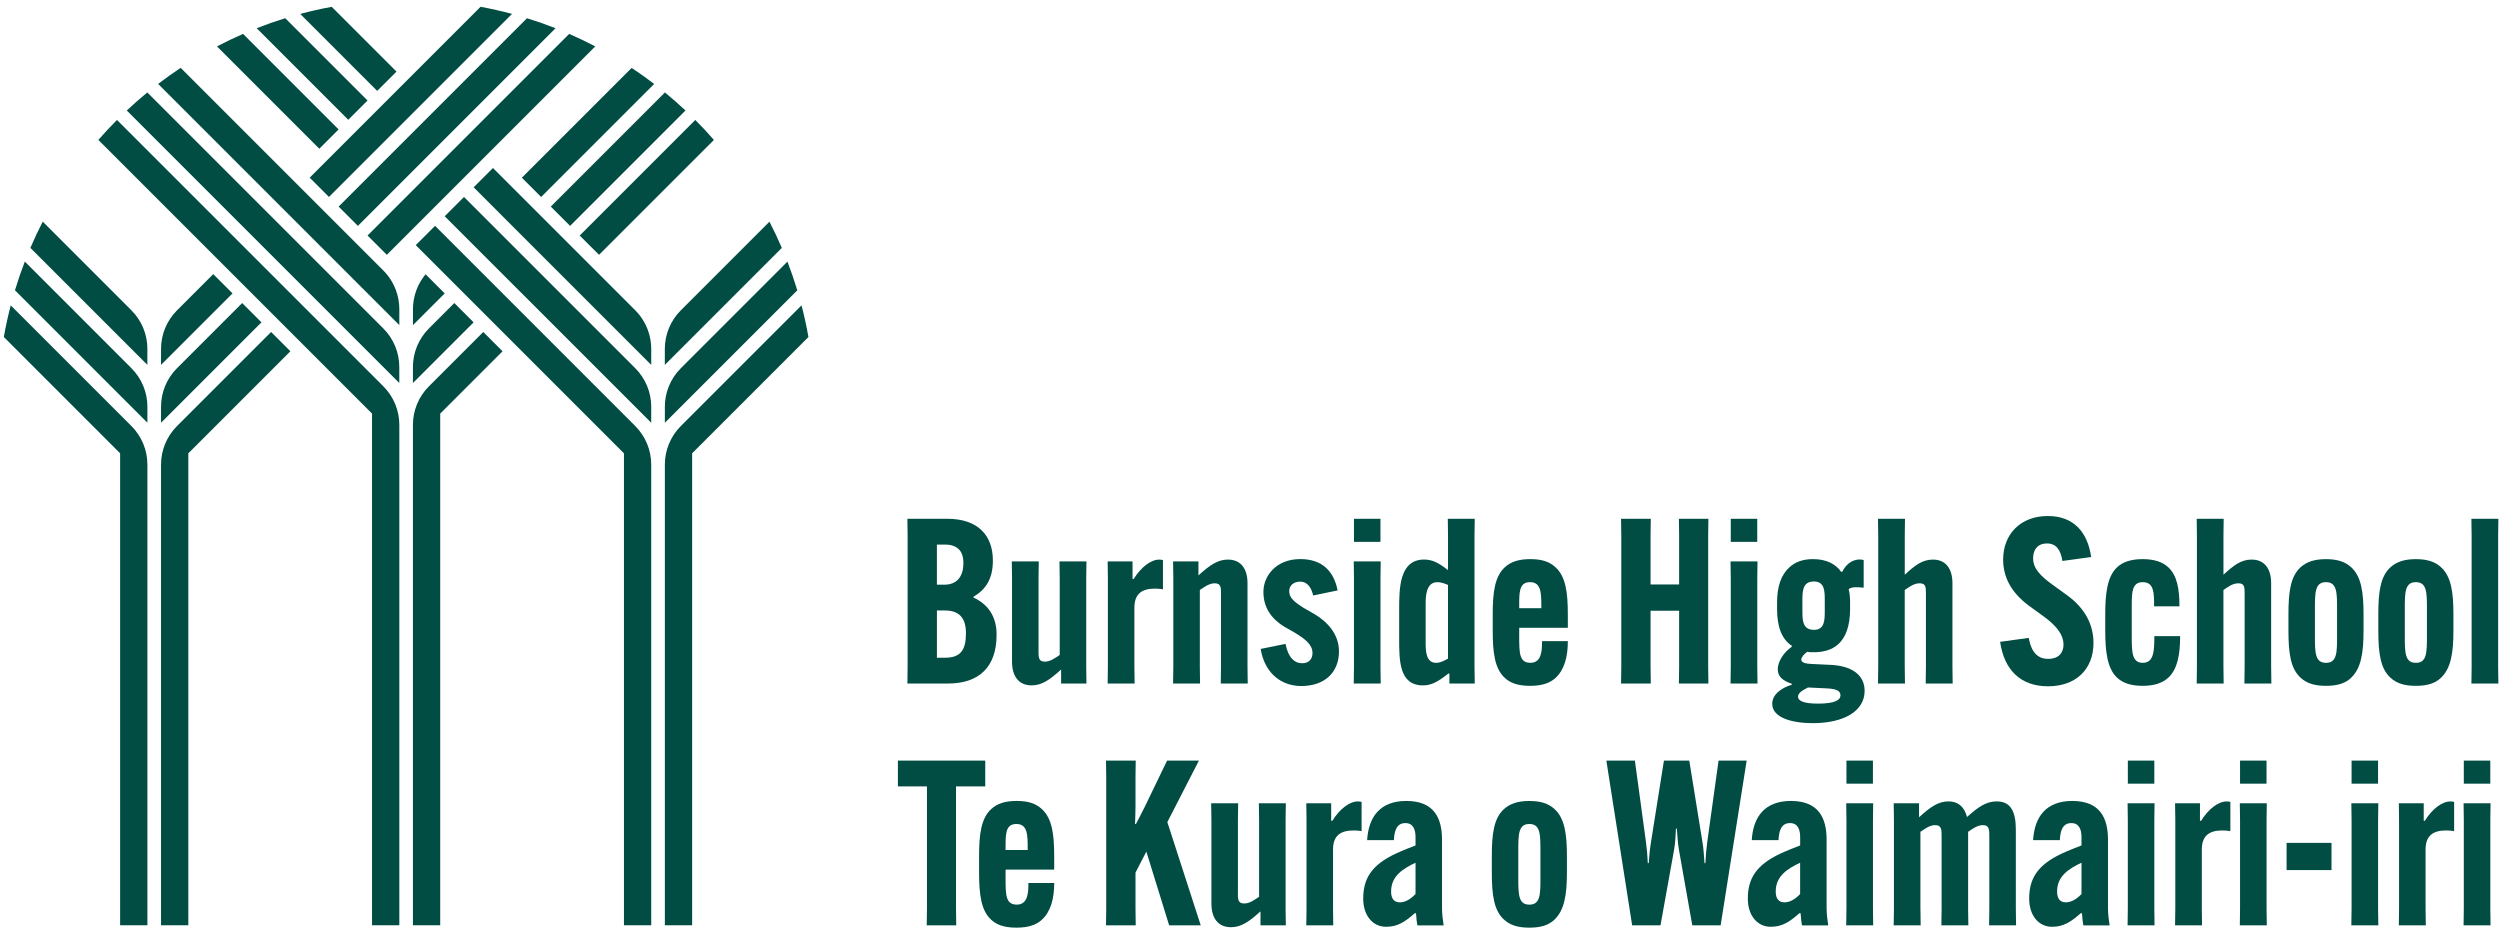 <?xml version="1.0" encoding="UTF-8"?>
<svg width="310px" height="116px" viewBox="0 0 310 116" version="1.1" xmlns="http://www.w3.org/2000/svg" xmlns:xlink="http://www.w3.org/1999/xlink">
    <title>Burnside Logo - Primary Horizontal - white RGB Copy</title>
    <g id="Page-1" stroke="none" stroke-width="1" fill="none" fill-rule="evenodd">
        <g id="Burnside-Logo---Primary-Horizontal---white-RGB-Copy" transform="translate(0.473, 0.842)" fill="#014D43" fill-rule="nonzero">
            <path d="M112.043,83.916 L112.071,81.831 L112.071,65.571 L112.043,63.486 L116.986,63.486 C120.757,63.486 122.644,65.515 122.644,68.658 L122.644,68.686 C122.644,70.888 121.787,72.257 120.245,73.146 L120.245,73.259 C121.988,74.059 123.103,75.545 123.103,77.831 L123.103,77.887 C123.103,81.831 120.962,83.916 117.074,83.916 L112.047,83.916 L112.043,83.916 Z M115.702,71.657 L116.644,71.657 C118.273,71.657 118.986,70.542 118.986,69 L118.986,68.944 C118.986,67.487 118.242,66.686 116.7,66.686 L115.702,66.686 L115.702,71.657 Z M116.76,80.713 C118.704,80.713 119.303,79.654 119.303,77.714 L119.303,77.658 C119.303,75.859 118.531,74.857 116.703,74.857 L115.705,74.857 L115.705,80.713 L116.763,80.713 L116.76,80.713 Z" id="Shape"></path>
            <path d="M128.303,79.859 C128.303,80.66 128.303,81.203 129.076,81.203 C129.76,81.203 130.331,80.776 130.931,80.374 L130.931,70.86 L130.903,68.775 L134.247,68.775 L134.219,70.86 L134.219,81.831 L134.247,83.916 L131.104,83.916 L131.104,82.202 L131.076,82.202 C129.703,83.457 128.705,84.145 127.446,84.145 C125.904,84.145 125.019,83.087 125.019,81.203 L125.019,70.86 L124.99,68.775 L128.335,68.775 L128.306,70.86 L128.306,79.859 L128.303,79.859 Z" id="Path"></path>
            <path d="M143.734,68.602 L143.734,72.232 C143.42,72.175 143.077,72.147 142.735,72.147 C141.105,72.147 140.192,72.803 140.192,74.518 L140.192,81.831 L140.22,83.916 L136.876,83.916 L136.904,81.831 L136.904,70.803 L136.876,68.775 L139.962,68.775 L139.962,70.948 L140.107,70.948 C141.021,69.463 142.248,68.549 143.278,68.549 C143.451,68.549 143.621,68.577 143.734,68.605 L143.734,68.602 Z" id="Path"></path>
            <path d="M150.934,72.832 C150.934,72.031 150.934,71.488 150.161,71.488 C149.477,71.488 148.905,71.914 148.306,72.317 L148.306,81.831 L148.334,83.916 L144.989,83.916 L145.018,81.831 L145.018,70.86 L144.989,68.775 L148.133,68.775 L148.133,70.489 L148.161,70.489 C149.533,69.233 150.532,68.545 151.791,68.545 C153.333,68.545 154.218,69.604 154.218,71.488 L154.218,81.831 L154.246,83.916 L150.902,83.916 L150.93,81.831 L150.93,72.832 L150.934,72.832 Z" id="Path"></path>
            <path d="M158.935,79.002 C159.249,80.688 160.05,81.401 160.992,81.401 C161.877,81.401 162.276,80.829 162.276,80.145 C162.276,79.115 161.447,78.459 160.163,77.658 L158.762,76.857 C157.048,75.799 156.19,74.37 156.19,72.542 C156.19,70.57 157.764,68.485 160.762,68.485 C163.419,68.485 164.904,69.914 165.391,72.37 L162.364,72.997 C162.135,72.084 161.708,71.283 160.734,71.283 C159.933,71.283 159.39,71.77 159.39,72.454 C159.39,73.255 159.933,73.738 161.133,74.511 L162.533,75.312 C164.248,76.342 165.56,77.883 165.56,79.94 C165.56,82.427 163.902,84.226 160.875,84.226 C158.617,84.226 156.388,82.854 155.848,79.626 L158.935,78.998 L158.935,79.002 Z" id="Path"></path>
            <path d="M170.735,68.775 L170.707,70.86 L170.707,81.831 L170.735,83.916 L167.391,83.916 L167.419,81.831 L167.419,70.86 L167.391,68.775 L170.735,68.775 Z M167.419,63.49 L170.704,63.49 L170.704,66.348 L167.419,66.348 L167.419,63.49 Z" id="Shape"></path>
            <path d="M182.395,63.486 L182.367,65.571 L182.367,81.831 L182.395,83.916 L179.252,83.916 L179.252,82.688 L179.11,82.688 C177.795,83.718 177.026,84.145 175.967,84.145 C173.025,84.145 173.025,81.058 173.025,78.402 L173.025,74.744 C173.025,72.172 173.025,68.542 176.112,68.542 C177.142,68.542 177.911,68.94 179.082,69.858 L179.082,65.571 L179.054,63.486 L182.398,63.486 L182.395,63.486 Z M176.309,74.116 L176.309,78.889 C176.309,79.919 176.366,81.348 177.594,81.348 C178.137,81.348 178.592,81.09 179.079,80.833 L179.079,71.689 C178.535,71.459 178.137,71.346 177.766,71.346 C176.309,71.346 176.309,73.202 176.309,74.119 L176.309,74.116 Z" id="Shape"></path>
            <path d="M187.909,77.002 L187.909,77.972 C187.909,80.145 187.909,81.344 189.309,81.344 C190.71,81.344 190.738,79.771 190.738,78.716 L190.738,78.66 L193.938,78.66 L193.938,78.716 C193.938,80.572 193.511,82.23 192.396,83.232 C191.712,83.86 190.738,84.202 189.253,84.202 C187.651,84.202 186.766,83.803 186.138,83.232 C184.882,82.089 184.624,80.145 184.624,77.344 L184.624,75.343 C184.624,72.571 184.882,70.63 186.138,69.487 C186.882,68.803 187.881,68.489 189.281,68.489 C190.766,68.489 191.68,68.831 192.396,69.487 C193.652,70.63 193.938,72.514 193.938,75.343 L193.938,77.002 L187.909,77.002 Z M187.909,74.574 L190.653,74.574 L190.653,74.49 C190.653,72.719 190.653,71.346 189.253,71.346 C187.852,71.346 187.909,72.662 187.909,74.49 L187.909,74.574 Z" id="Shape"></path>
            <polygon id="Path" points="211.369 63.486 211.341 65.571 211.341 81.831 211.369 83.916 207.71 83.916 207.739 81.831 207.739 74.888 204.197 74.888 204.197 81.831 204.225 83.916 200.538 83.916 200.567 81.831 200.567 65.571 200.538 63.486 204.225 63.486 204.197 65.571 204.197 71.629 207.739 71.629 207.739 65.571 207.71 63.486 211.369 63.486"></polygon>
            <path d="M217.458,68.775 L217.43,70.86 L217.43,81.831 L217.458,83.916 L214.113,83.916 L214.142,81.831 L214.142,70.86 L214.113,68.775 L217.458,68.775 Z M214.142,63.49 L217.426,63.49 L217.426,66.348 L214.142,66.348 L214.142,63.49 Z" id="Shape"></path>
            <path d="M223.628,79.975 C223.229,80.261 222.884,80.66 222.884,80.946 C222.884,81.316 223.399,81.461 224.168,81.489 L226.538,81.602 C228.994,81.715 230.74,82.745 230.74,84.83 C230.74,87.317 228.196,88.83 224.312,88.83 C221.712,88.83 219.285,88.146 219.285,86.431 C219.285,85.345 220.255,84.516 221.712,84.061 L221.712,83.948 C220.626,83.577 219.97,83.091 219.97,82.149 C219.97,81.207 220.682,80.064 221.712,79.348 L221.712,79.235 C220.428,78.406 219.885,76.807 219.885,74.691 L219.885,73.834 C219.885,71.861 220.4,70.433 221.398,69.519 C222.171,68.803 223.141,68.489 224.341,68.489 C226.111,68.489 227.198,69.173 227.826,70.059 L227.967,70.059 C228.652,68.658 229.883,68.372 230.624,68.602 L230.624,72.031 C229.766,71.946 229.167,71.918 228.764,72.204 C228.909,72.775 228.937,73.375 228.937,73.946 L228.937,74.691 C228.937,76.836 228.366,78.205 227.508,79.005 C226.679,79.778 225.565,80.035 224.45,80.035 C224.136,80.035 223.85,80.035 223.621,79.979 L223.628,79.975 Z M226.083,84.519 L223.713,84.406 C222.855,84.833 222.485,85.151 222.485,85.549 C222.485,86.121 223.314,86.407 224.972,86.407 C227.085,86.407 227.745,85.948 227.745,85.377 C227.745,84.805 227.202,84.576 226.087,84.519 L226.083,84.519 Z M223.025,74.86 C223.025,76.031 223.025,77.259 224.453,77.259 C225.798,77.259 225.798,76.031 225.798,74.86 L225.798,73.632 C225.798,72.489 225.798,71.262 224.453,71.262 C223.025,71.262 223.025,72.489 223.025,73.661 L223.025,74.86 L223.025,74.86 Z" id="Shape"></path>
            <path d="M232.402,63.486 L235.746,63.486 L235.718,65.571 L235.718,70.401 L235.746,70.401 C236.974,69.258 237.919,68.545 239.203,68.545 C240.773,68.545 241.63,69.632 241.63,71.488 L241.63,81.831 L241.659,83.916 L238.314,83.916 L238.342,81.831 L238.342,72.832 C238.342,71.974 238.342,71.488 237.57,71.488 C236.857,71.488 236.314,71.914 235.714,72.317 L235.714,81.831 L235.742,83.916 L232.398,83.916 L232.426,81.831 L232.426,65.571 L232.398,63.486 L232.402,63.486 Z" id="Path"></path>
            <path d="M251.088,78.261 C251.431,80.148 252.288,80.861 253.516,80.861 C254.743,80.861 255.403,80.145 255.403,79.09 C255.403,77.947 254.659,76.86 253.032,75.661 L251.145,74.289 C248.887,72.631 247.917,70.687 247.917,68.545 C247.917,65.374 250.09,63.144 253.459,63.144 C256.574,63.144 258.373,65.032 258.832,68.231 L255.262,68.718 C255.061,67.346 254.489,66.545 253.346,66.545 C252.203,66.545 251.632,67.318 251.632,68.372 C251.632,69.657 252.545,70.574 254.031,71.657 L255.89,73.001 C258.031,74.571 259.118,76.571 259.118,78.885 C259.118,82.17 256.916,84.258 253.487,84.258 C250.058,84.258 248.03,82.202 247.543,78.744 L251.085,78.257 L251.088,78.261 Z" id="Path"></path>
            <path d="M269.863,78.032 L269.863,78.088 C269.863,80.346 269.521,82.173 268.378,83.203 C267.666,83.86 266.635,84.202 265.207,84.202 C263.637,84.202 262.691,83.775 262.092,83.232 C260.779,82.06 260.578,79.774 260.578,77.344 L260.578,75.343 C260.578,72.916 260.779,70.63 262.092,69.459 C262.691,68.916 263.637,68.489 265.207,68.489 C266.635,68.489 267.666,68.831 268.378,69.487 C269.465,70.486 269.779,72.144 269.779,74.289 L269.779,74.345 L266.635,74.345 L266.635,74.289 C266.635,72.715 266.635,71.346 265.235,71.346 C263.834,71.346 263.863,72.662 263.863,74.719 L263.863,77.975 C263.863,79.975 263.863,81.348 265.235,81.348 C266.607,81.348 266.664,79.863 266.664,78.092 L266.664,78.035 L269.863,78.035 L269.863,78.032 Z" id="Path"></path>
            <path d="M271.92,63.486 L275.264,63.486 L275.236,65.571 L275.236,70.401 L275.264,70.401 C276.492,69.258 277.438,68.545 278.722,68.545 C280.295,68.545 281.149,69.632 281.149,71.488 L281.149,81.831 L281.177,83.916 L277.833,83.916 L277.861,81.831 L277.861,72.832 C277.861,71.974 277.861,71.488 277.088,71.488 C276.376,71.488 275.832,71.914 275.233,72.317 L275.233,81.831 L275.261,83.916 L271.917,83.916 L271.945,81.831 L271.945,65.571 L271.917,63.486 L271.92,63.486 Z" id="Path"></path>
            <path d="M284.807,83.203 C283.551,82.06 283.294,80.145 283.294,77.347 L283.294,75.347 C283.294,72.546 283.551,70.634 284.807,69.491 C285.552,68.835 286.493,68.492 287.95,68.492 C289.407,68.492 290.349,68.835 291.066,69.491 C292.321,70.634 292.607,72.549 292.607,75.347 L292.607,77.347 C292.607,80.148 292.293,82.032 291.066,83.203 C290.353,83.888 289.379,84.202 287.95,84.202 C286.522,84.202 285.552,83.888 284.807,83.203 Z M289.323,77.975 L289.323,74.719 C289.323,72.634 289.323,71.346 287.95,71.346 C286.578,71.346 286.578,72.631 286.578,74.719 L286.578,77.975 C286.578,80.06 286.578,81.348 287.95,81.348 C289.323,81.348 289.323,80.06 289.323,77.975 Z" id="Shape"></path>
            <path d="M295.952,83.203 C294.696,82.06 294.438,80.145 294.438,77.347 L294.438,75.347 C294.438,72.546 294.696,70.634 295.952,69.491 C296.696,68.835 297.638,68.492 299.095,68.492 C300.552,68.492 301.494,68.835 302.21,69.491 C303.466,70.634 303.752,72.549 303.752,75.347 L303.752,77.347 C303.752,80.148 303.438,82.032 302.21,83.203 C301.497,83.888 300.524,84.202 299.095,84.202 C297.666,84.202 296.696,83.888 295.952,83.203 Z M300.467,77.975 L300.467,74.719 C300.467,72.634 300.467,71.346 299.095,71.346 C297.723,71.346 297.723,72.631 297.723,74.719 L297.723,77.975 C297.723,80.06 297.723,81.348 299.095,81.348 C300.467,81.348 300.467,80.06 300.467,77.975 Z" id="Shape"></path>
            <polygon id="Path" points="309.325 63.486 309.297 65.571 309.297 81.831 309.325 83.916 305.981 83.916 306.009 81.831 306.009 65.571 305.981 63.486 309.325 63.486"></polygon>
            <polygon id="Path" points="118.072 96.673 118.072 111.817 118.101 113.902 114.442 113.902 114.47 111.817 114.47 96.673 110.868 96.673 110.868 93.473 121.699 93.473 121.699 96.673 118.069 96.673"></polygon>
            <path d="M124.218,106.988 L124.218,107.958 C124.218,110.131 124.218,111.331 125.618,111.331 C127.019,111.331 127.047,109.757 127.047,108.702 L127.047,108.646 L130.247,108.646 L130.247,108.702 C130.247,110.558 129.82,112.216 128.705,113.218 C128.021,113.846 127.047,114.188 125.562,114.188 C123.96,114.188 123.075,113.79 122.447,113.218 C121.191,112.075 120.933,110.131 120.933,107.33 L120.933,105.33 C120.933,102.557 121.191,100.617 122.447,99.474 C123.191,98.789 124.19,98.475 125.59,98.475 C127.075,98.475 127.989,98.817 128.705,99.474 C129.961,100.617 130.247,102.501 130.247,105.33 L130.247,106.988 L124.218,106.988 L124.218,106.988 Z M124.218,104.561 L126.962,104.561 L126.962,104.476 C126.962,102.705 126.962,101.333 125.562,101.333 C124.161,101.333 124.218,102.649 124.218,104.476 L124.218,104.561 L124.218,104.561 Z" id="Shape"></path>
            <path d="M148.193,93.473 L144.277,101.1 L148.419,113.902 L144.503,113.902 L141.673,104.758 L140.329,107.358 L140.329,111.817 L140.357,113.902 L136.671,113.902 L136.699,111.817 L136.699,95.558 L136.671,93.473 L140.357,93.473 L140.329,95.558 L140.329,99.015 C140.329,99.699 140.301,100.701 140.273,101.329 L140.386,101.329 C140.728,100.701 141.13,99.872 141.472,99.216 L144.245,93.473 L148.189,93.473 L148.193,93.473 Z" id="Path"></path>
            <path d="M153.022,109.845 C153.022,110.646 153.022,111.19 153.795,111.19 C154.479,111.19 155.051,110.763 155.654,110.36 L155.654,100.846 L155.626,98.761 L158.97,98.761 L158.942,100.846 L158.942,111.817 L158.97,113.902 L155.827,113.902 L155.827,112.188 L155.799,112.188 C154.426,113.444 153.428,114.132 152.169,114.132 C150.627,114.132 149.741,113.073 149.741,111.19 L149.741,100.846 L149.713,98.761 L153.058,98.761 L153.029,100.846 L153.029,109.845 L153.022,109.845 Z" id="Path"></path>
            <path d="M168.365,98.588 L168.365,102.218 C168.051,102.162 167.709,102.134 167.366,102.134 C165.737,102.134 164.823,102.79 164.823,104.504 L164.823,111.817 L164.851,113.902 L161.507,113.902 L161.535,111.817 L161.535,100.79 L161.507,98.761 L164.594,98.761 L164.594,100.934 L164.738,100.934 C165.652,99.449 166.883,98.535 167.91,98.535 C168.083,98.535 168.252,98.563 168.365,98.592 L168.365,98.588 Z" id="Path"></path>
            <path d="M173.91,98.475 C177.368,98.475 178.338,100.617 178.338,103.277 L178.338,111.821 C178.338,112.477 178.451,113.363 178.539,113.906 L175.283,113.906 C175.198,113.447 175.17,113.193 175.11,112.393 L174.965,112.393 C173.709,113.507 172.796,114.079 171.395,114.079 C169.765,114.079 168.566,112.706 168.566,110.593 C168.566,108.166 169.536,106.452 172.566,105.023 C173.48,104.596 174.454,104.222 175.053,103.993 L175.053,102.963 C175.053,102.134 174.824,101.22 173.798,101.22 C172.683,101.22 172.425,102.218 172.369,103.333 L169.053,103.333 C169.226,100.391 170.711,98.475 173.91,98.475 L173.91,98.475 Z M175.053,110.018 L175.053,106.134 C173.568,106.847 172.023,107.736 172.023,109.704 C172.023,110.59 172.394,111.048 173.11,111.048 C173.653,111.048 174.309,110.791 175.053,110.018 Z" id="Shape"></path>
            <path d="M186.025,113.19 C184.769,112.047 184.512,110.131 184.512,107.334 L184.512,105.333 C184.512,102.532 184.769,100.62 186.025,99.477 C186.769,98.821 187.711,98.479 189.168,98.479 C190.625,98.479 191.567,98.821 192.283,99.477 C193.539,100.62 193.825,102.536 193.825,105.333 L193.825,107.334 C193.825,110.135 193.511,112.019 192.283,113.19 C191.571,113.874 190.597,114.188 189.168,114.188 C187.739,114.188 186.769,113.874 186.025,113.19 Z M190.541,107.962 L190.541,104.705 C190.541,102.62 190.541,101.333 189.168,101.333 C187.796,101.333 187.796,102.617 187.796,104.705 L187.796,107.962 C187.796,110.047 187.796,111.334 189.168,111.334 C190.541,111.334 190.541,110.047 190.541,107.962 Z" id="Shape"></path>
            <path d="M198.711,93.473 L202.253,93.473 L203.625,103.559 C203.738,104.388 203.826,105.386 203.855,106.187 L203.967,106.187 C204.024,105.386 204.112,104.388 204.253,103.559 L205.855,93.473 L208.998,93.473 L210.628,103.559 C210.773,104.388 210.829,105.386 210.885,106.187 L210.998,106.187 C211.027,105.386 211.111,104.388 211.228,103.559 L212.628,93.473 L216.114,93.473 L212.886,113.902 L209.372,113.902 L207.714,104.529 C207.569,103.7 207.513,102.702 207.456,101.901 L207.344,101.901 C207.315,102.702 207.259,103.7 207.114,104.529 L205.428,113.902 L201.914,113.902 L198.715,93.473 L198.711,93.473 Z" id="Path"></path>
            <path d="M221.599,98.475 C225.057,98.475 226.027,100.617 226.027,103.277 L226.027,111.821 C226.027,112.477 226.14,113.363 226.228,113.906 L222.972,113.906 C222.887,113.447 222.859,113.193 222.799,112.393 L222.658,112.393 C221.402,113.507 220.485,114.079 219.088,114.079 C217.458,114.079 216.258,112.706 216.258,110.593 C216.258,108.166 217.228,106.452 220.259,105.023 C221.173,104.596 222.146,104.222 222.746,103.993 L222.746,102.963 C222.746,102.134 222.517,101.22 221.49,101.22 C220.375,101.22 220.118,102.218 220.061,103.333 L216.745,103.333 C216.918,100.391 218.403,98.475 221.603,98.475 L221.599,98.475 Z M222.742,110.018 L222.742,106.134 C221.257,106.847 219.716,107.736 219.716,109.704 C219.716,110.59 220.086,111.048 220.802,111.048 C221.345,111.048 222.002,110.791 222.746,110.018 L222.742,110.018 Z" id="Shape"></path>
            <path d="M231.802,98.761 L231.774,100.846 L231.774,111.817 L231.802,113.902 L228.457,113.902 L228.486,111.817 L228.486,100.846 L228.457,98.761 L231.802,98.761 Z M228.486,93.476 L231.77,93.476 L231.77,96.334 L228.486,96.334 L228.486,93.476 Z" id="Shape"></path>
            <path d="M237.662,111.817 L237.69,113.902 L234.345,113.902 L234.374,111.817 L234.374,100.846 L234.345,98.761 L237.489,98.761 L237.489,100.476 L237.517,100.476 C238.917,99.191 239.916,98.532 241.119,98.532 C242.234,98.532 243.063,99.075 243.433,100.447 L243.461,100.447 C244.717,99.333 245.719,98.532 247.12,98.532 C248.891,98.532 249.49,99.848 249.49,102.045 L249.49,111.817 L249.519,113.902 L246.174,113.902 L246.202,111.817 L246.202,102.818 C246.202,102.045 246.202,101.474 245.402,101.474 C244.745,101.474 244.146,101.901 243.574,102.303 L243.574,111.817 L243.602,113.902 L240.258,113.902 L240.286,111.817 L240.286,102.818 C240.286,102.045 240.286,101.474 239.485,101.474 C238.829,101.474 238.258,101.901 237.658,102.303 L237.658,111.817 L237.662,111.817 Z" id="Path"></path>
            <path d="M256.489,98.475 C259.947,98.475 260.917,100.617 260.917,103.277 L260.917,111.821 C260.917,112.477 261.03,113.363 261.118,113.906 L257.862,113.906 C257.777,113.447 257.749,113.193 257.689,112.393 L257.544,112.393 C256.288,113.507 255.371,114.079 253.974,114.079 C252.344,114.079 251.145,112.706 251.145,110.593 C251.145,108.166 252.115,106.452 255.145,105.023 C256.059,104.596 257.033,104.222 257.632,103.993 L257.632,102.963 C257.632,102.134 257.403,101.22 256.377,101.22 C255.262,101.22 255.004,102.218 254.948,103.333 L251.632,103.333 C251.805,100.391 253.29,98.475 256.489,98.475 L256.489,98.475 Z M257.632,110.018 L257.632,106.134 C256.147,106.847 254.606,107.736 254.606,109.704 C254.606,110.59 254.976,111.048 255.692,111.048 C256.235,111.048 256.892,110.791 257.636,110.018 L257.632,110.018 Z" id="Shape"></path>
            <path d="M266.692,98.761 L266.664,100.846 L266.664,111.817 L266.692,113.902 L263.348,113.902 L263.376,111.817 L263.376,100.846 L263.348,98.761 L266.692,98.761 Z M263.379,93.476 L266.664,93.476 L266.664,96.334 L263.379,96.334 L263.379,93.476 Z" id="Shape"></path>
            <path d="M276.093,98.588 L276.093,102.218 C275.78,102.162 275.437,102.134 275.095,102.134 C273.465,102.134 272.552,102.79 272.552,104.504 L272.552,111.817 L272.58,113.902 L269.235,113.902 L269.264,111.817 L269.264,100.79 L269.235,98.761 L272.322,98.761 L272.322,100.934 L272.467,100.934 C273.381,99.449 274.612,98.535 275.638,98.535 C275.811,98.535 275.981,98.563 276.097,98.592 L276.093,98.588 Z" id="Path"></path>
            <path d="M280.609,98.761 L280.581,100.846 L280.581,111.817 L280.609,113.902 L277.265,113.902 L277.293,111.817 L277.293,100.846 L277.265,98.761 L280.609,98.761 Z M277.293,93.476 L280.577,93.476 L280.577,96.334 L277.293,96.334 L277.293,93.476 Z" id="Shape"></path>
            <polygon id="Path" points="283.064 103.675 288.635 103.675 288.635 107.048 283.064 107.048"></polygon>
            <path d="M294.438,98.761 L294.41,100.846 L294.41,111.817 L294.438,113.902 L291.094,113.902 L291.122,111.817 L291.122,100.846 L291.094,98.761 L294.438,98.761 Z M291.122,93.476 L294.406,93.476 L294.406,96.334 L291.122,96.334 L291.122,93.476 Z" id="Shape"></path>
            <path d="M303.84,98.588 L303.84,102.218 C303.526,102.162 303.184,102.134 302.841,102.134 C301.212,102.134 300.298,102.79 300.298,104.504 L300.298,111.817 L300.326,113.902 L296.982,113.902 L297.01,111.817 L297.01,100.79 L296.982,98.761 L300.068,98.761 L300.068,100.934 L300.21,100.934 C301.123,99.449 302.355,98.535 303.381,98.535 C303.554,98.535 303.723,98.563 303.84,98.592 L303.84,98.588 Z" id="Path"></path>
            <path d="M308.355,98.761 L308.327,100.846 L308.327,111.817 L308.355,113.902 L305.011,113.902 L305.039,111.817 L305.039,100.846 L305.011,98.761 L308.355,98.761 Z M305.039,93.476 L308.324,93.476 L308.324,96.334 L305.039,96.334 L305.039,93.476 Z" id="Shape"></path>
            <path d="M17.805,113.888 L17.805,56.77 C17.805,54.974 17.092,53.256 15.822,51.986 L0.857,37.021 C0.522,38.312 0.236,39.621 3.55271368e-15,40.947 L14.422,55.369 L14.422,113.888 L17.805,113.888 Z" id="Path"></path>
            <path d="M21.477,44.814 C20.207,46.084 19.495,47.802 19.495,49.597 L19.495,51.58 L31.948,39.127 L29.556,36.735 L21.477,44.814 L21.477,44.814 Z" id="Path"></path>
            <path d="M17.805,49.597 C17.805,47.802 17.092,46.084 15.822,44.814 L2.604,31.595 C2.152,32.763 1.746,33.948 1.383,35.155 L17.805,51.577 L17.805,49.594 L17.805,49.597 Z" id="Path"></path>
            <path d="M21.477,37.638 C20.207,38.908 19.495,40.626 19.495,42.422 L19.495,44.405 L28.36,35.539 L25.968,33.147 L21.474,37.642 L21.477,37.638 Z" id="Path"></path>
            <path d="M17.805,42.422 C17.805,40.626 17.092,38.908 15.822,37.638 L4.826,26.642 C4.279,27.704 3.768,28.79 3.295,29.895 L17.801,44.401 L17.801,42.418 L17.805,42.422 Z" id="Path"></path>
            <path d="M21.477,51.989 C20.207,53.259 19.495,54.977 19.495,56.773 L19.495,113.892 L22.878,113.892 L22.878,55.373 L35.536,42.715 L33.144,40.323 L21.477,51.989 L21.477,51.989 Z" id="Path"></path>
            <path d="M21.925,7.574 C20.973,8.206 20.041,8.872 19.135,9.564 L46.652,37.081 L49.044,39.473 L49.044,37.49 C49.044,36.672 48.895,35.871 48.613,35.119 C48.278,34.223 47.752,33.398 47.065,32.706 L21.929,7.571 L21.925,7.574 Z M43.911,29.56 L46.303,31.951 L43.911,29.56 Z" id="Shape"></path>
            <path d="M14.03,14.034 C13.233,14.831 12.464,15.656 11.723,16.507 L39.476,44.26 L45.66,50.444 L45.66,113.892 L49.044,113.892 L49.044,51.845 C49.044,50.049 48.331,48.331 47.061,47.061 L41.868,41.868 L14.034,14.034 L14.03,14.034 Z" id="Path"></path>
            <path d="M52.713,39.885 C51.443,41.155 50.73,42.873 50.73,44.669 L50.73,46.652 L58.255,39.127 L55.863,36.735 L52.709,39.889 L52.713,39.885 Z" id="Path"></path>
            <path d="M84.526,12.859 C83.701,12.086 82.854,11.338 81.979,10.622 L67.826,24.776 L70.218,27.168 L84.526,12.859 L84.526,12.859 Z" id="Path"></path>
            <path d="M17.794,10.622 C16.919,11.338 16.073,12.086 15.247,12.859 L43.06,40.672 L49.04,46.652 L49.04,44.669 C49.04,42.873 48.327,41.155 47.057,39.885 L45.452,38.28 L17.794,10.622 L17.794,10.622 Z" id="Path"></path>
            <path d="M50.733,37.494 L50.733,39.476 L54.67,35.539 L52.3,33.168 C51.291,34.379 50.733,35.91 50.733,37.497 L50.733,37.494 Z" id="Path"></path>
            <path d="M80.642,9.567 C79.736,8.872 78.804,8.209 77.852,7.578 L64.238,21.192 L66.63,23.583 L80.642,9.571 L80.642,9.567 Z" id="Path"></path>
            <path d="M88.051,16.507 C87.31,15.656 86.537,14.831 85.743,14.034 L71.413,28.364 L73.805,30.755 L88.054,16.507 L88.051,16.507 Z" id="Path"></path>
            <path d="M52.713,47.061 C51.443,48.331 50.73,50.049 50.73,51.845 L50.73,113.892 L54.113,113.892 L54.113,50.444 L54.113,50.444 C54.113,50.444 61.843,42.715 61.843,42.715 L59.451,40.323 L52.713,47.061 Z" id="Path"></path>
            <path d="M40.658,0.004 C39.339,0.247 38.037,0.54 36.756,0.885 L46.299,10.428 L48.691,8.036 L40.658,0.004 Z" id="Path"></path>
            <path d="M60.65,19.992 L58.258,22.384 L77.887,42.013 L80.279,44.405 L80.279,42.422 C80.279,41.603 80.131,40.803 79.848,40.051 C79.513,39.155 78.988,38.33 78.3,37.638 L60.654,19.992 L60.65,19.992 Z" id="Path"></path>
            <path d="M29.669,3.362 C28.568,3.842 27.492,4.357 26.434,4.911 L39.123,17.6 L41.515,15.208 L29.669,3.362 Z" id="Path"></path>
            <path d="M76.896,113.888 L80.279,113.888 L80.279,56.77 C80.279,54.974 79.566,53.256 78.296,51.986 L73.103,46.793 L53.475,27.164 L51.083,29.556 L70.711,49.185 L76.896,55.369 L76.896,113.888 L76.896,113.888 Z" id="Path"></path>
            <path d="M81.969,49.597 L81.969,51.58 L98.391,35.158 C98.027,33.952 97.618,32.763 97.17,31.599 L83.951,44.817 C82.681,46.087 81.969,47.805 81.969,49.601 L81.969,49.597 Z" id="Path"></path>
            <path d="M34.897,1.415 C33.698,1.785 32.516,2.201 31.355,2.656 L42.711,14.012 L45.103,11.621 L34.897,1.415 Z" id="Path"></path>
            <path d="M57.062,23.58 L54.67,25.972 L74.299,45.6 L80.279,51.58 L80.279,49.597 C80.279,47.802 79.566,46.084 78.296,44.814 L76.691,43.209 L57.062,23.58 L57.062,23.58 Z" id="Path"></path>
            <path d="M83.948,37.638 C82.678,38.908 81.965,40.626 81.965,42.422 L81.965,44.405 L96.472,29.898 C95.999,28.794 95.487,27.707 94.94,26.646 L83.944,37.642 L83.948,37.638 Z" id="Path"></path>
            <path d="M98.916,37.021 L83.951,51.986 C82.681,53.256 81.969,54.974 81.969,56.77 L81.969,113.888 L85.352,113.888 L85.352,55.369 L99.774,40.947 C99.541,39.621 99.251,38.312 98.916,37.021 L98.916,37.021 Z" id="Path"></path>
            <path d="M45.103,28.364 L47.495,30.755 L73.34,4.911 C72.281,4.357 71.205,3.842 70.105,3.362 L45.103,28.364 L45.103,28.364 Z" id="Path"></path>
            <line x1="43.907" y1="29.56" x2="46.299" y2="31.951" id="Path"></line>
            <path d="M41.515,24.776 L43.907,27.168 L68.415,2.66 C67.254,2.205 66.072,1.789 64.873,1.418 L41.515,24.776 Z" id="Path"></path>
            <path d="M37.927,21.188 L40.319,23.58 L63.017,0.882 C61.737,0.54 60.435,0.243 59.116,3.55271368e-15 L37.931,21.185 L37.927,21.188 Z" id="Path"></path>
        </g>
    </g>
</svg>